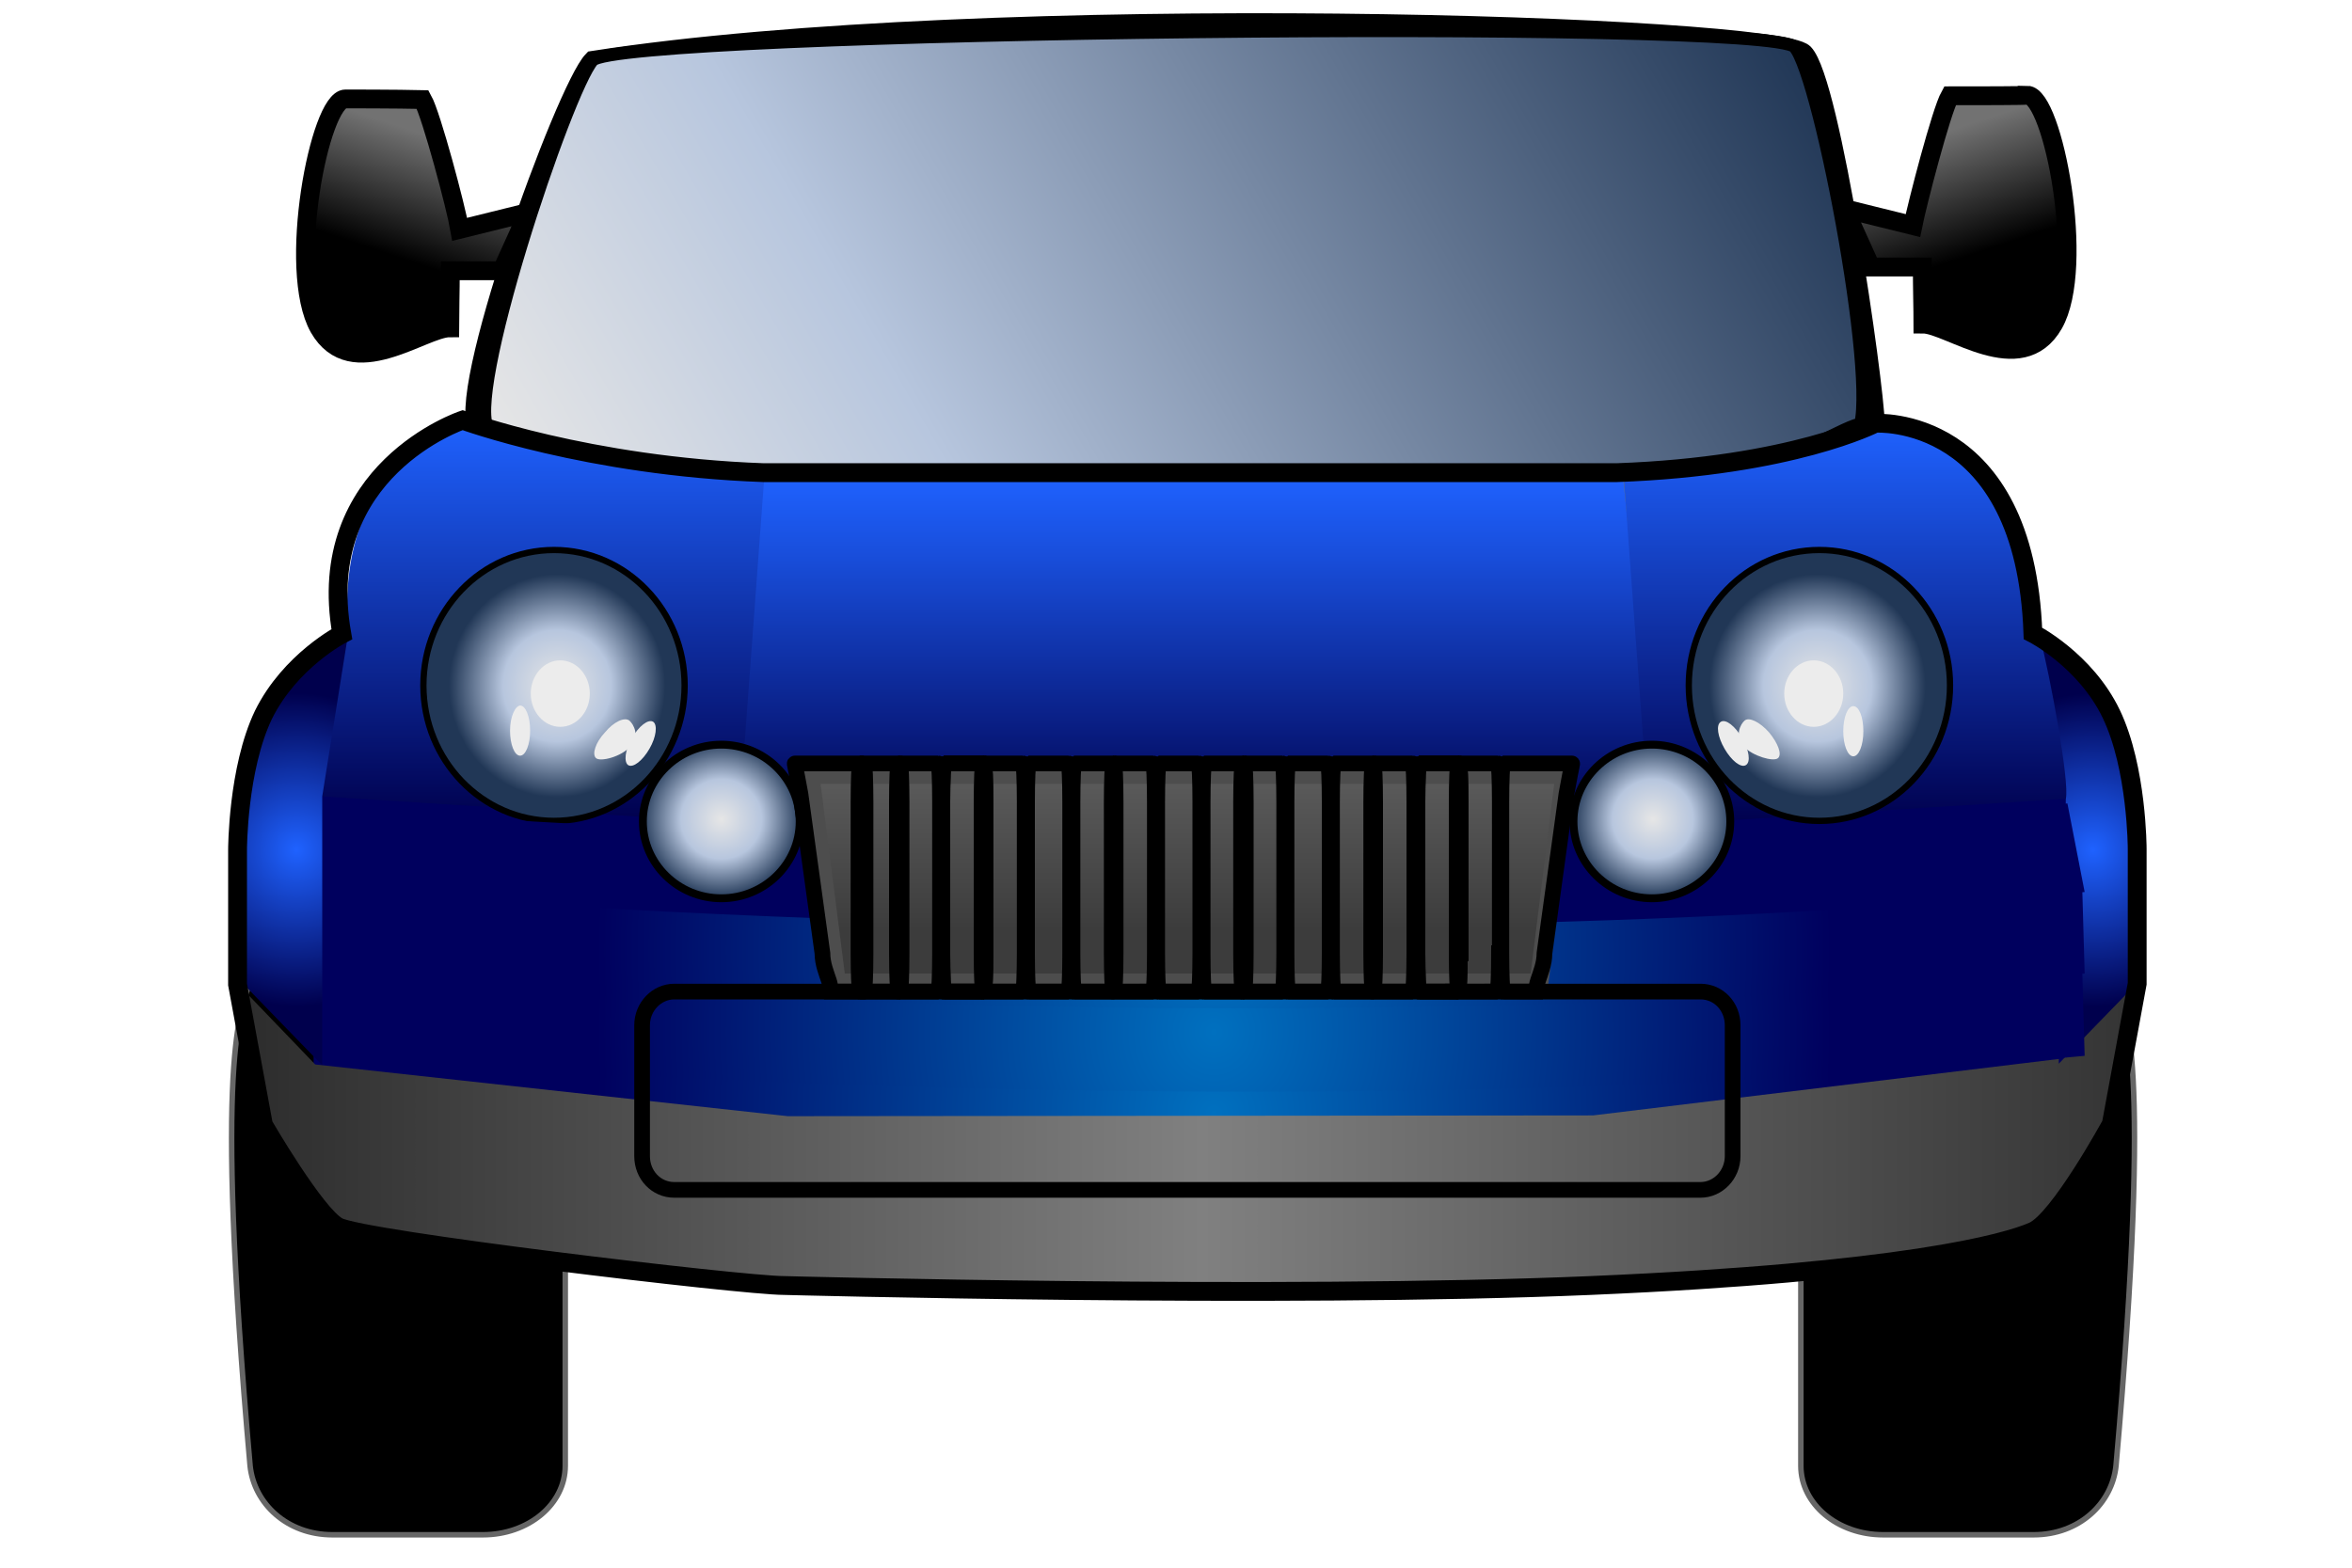 <?xml version="1.0" encoding="iso-8859-1"?>
<!-- Generator: Adobe Illustrator 13.0.0, SVG Export Plug-In . SVG Version: 6.00 Build 14948)  -->
<!DOCTYPE svg PUBLIC "-//W3C//DTD SVG 1.0//EN" "http://www.w3.org/TR/2001/REC-SVG-20010904/DTD/svg10.dtd">
<svg version="1.0"
	 id="svg2280" sodipodi:version="0.32" sodipodi:docbase="C:\Projekte_M" sodipodi:docname="car_front.svg" inkscape:version="0.45.1" xmlns:cc="http://web.resource.org/cc/" xmlns:rdf="http://www.w3.org/1999/02/22-rdf-syntax-ns#" xmlns:svg="http://www.w3.org/2000/svg" xmlns:sodipodi="http://sodipodi.sourceforge.net/DTD/sodipodi-0.dtd" xmlns:inkscape="http://www.inkscape.org/namespaces/inkscape" xmlns:dc="http://purl.org/dc/elements/1.1/" inkscape:output_extension="org.inkscape.output.svg.inkscape"
	 xmlns="http://www.w3.org/2000/svg" xmlns:xlink="http://www.w3.org/1999/xlink" x="0px" y="0px" width="300px" height="200px"
	 viewBox="0 0 300 200" enable-background="new 0 0 300 200" xml:space="preserve">
<g id="g4431_1_" transform="matrix(-0.801,0,0,0.8,310.474,-22.579)">
	
		<linearGradient id="path4433_2_" gradientUnits="userSpaceOnUse" x1="-67.353" y1="-234.672" x2="-59.495" y2="-211.096" gradientTransform="matrix(0.801 0 0 -0.8 130.808 -117.818)">
		<stop  offset="0" style="stop-color:#000000"/>
		<stop  offset="1" style="stop-color:#727272"/>
	</linearGradient>
	<path id="path4433_1_" fill="url(#path4433_2_)" stroke="#000000" stroke-width="3" d="M77.1,43.5c1.4,2.5,5.2,17.2,5.9,20.7
		l10.9-2.7l-4.2,9.3h-8.2c0,3.5-0.1,6.6-0.1,9.1c-4.1,0-15.6,9.1-20.8,0c-5.2-9.1,0.1-36.5,4.2-36.5C64.8,43.5,73,43.5,77.1,43.5z"
		/>
</g>
<sodipodi:namedview  width="300px" height="200px" id="base" inkscape:window-width="1264" inkscape:pageshadow="2" inkscape:window-height="974" inkscape:pageopacity="0.0" bordercolor="#666666" inkscape:cy="108.98372" borderopacity="1.0" objecttolerance="10.0" inkscape:cx="305.6984" gridtolerance="10.0" guidetolerance="10.0" inkscape:zoom="3.7254687" pagecolor="#ffffff" inkscape:current-layer="svg2280" inkscape:window-y="14" inkscape:window-x="0">
	</sodipodi:namedview>
<g id="g4431" transform="matrix(-0.801,0,0,0.8,310.474,-22.579)">
	
		<linearGradient id="path4433_3_" gradientUnits="userSpaceOnUse" x1="181.685" y1="-235.34" x2="189.544" y2="-211.764" gradientTransform="matrix(-0.801 0 0 -0.8 466.071 -117.818)">
		<stop  offset="0" style="stop-color:#000000"/>
		<stop  offset="1" style="stop-color:#727272"/>
	</linearGradient>
	<path id="path4433" fill="url(#path4433_3_)" stroke="#000000" stroke-width="3" d="M332.6,44c4.1,0,9.4,27.3,4.2,36.5
		c-5.2,9.1-16.6,0-20.8,0c0-2.5-0.1-5.7-0.1-9.1h-8.2l-4.2-9.3l10.9,2.7c0.6-3.5,4.5-18.2,5.9-20.7C324.3,44,332.6,44,332.6,44z"/>
</g>
<path id="rect7400" stroke="#666666" stroke-width="0.701" d="M42.4,116.3h19.2c5.8,0,10.5,3.9,10.5,8.8V187c0,4.9-4.7,8.8-10.5,8.8
	H42.4c-5.8,0-10-4-10.5-8.8c-4.7-53-1.1-57.9,0-61.9C33.1,120.3,36.6,116.3,42.4,116.3z"/>
<path id="path2872" fill="#800000" stroke="#000000" stroke-width="2.402" d="M75.6,7.7c50.8-7.9,151-4.5,154.5-0.9
	c3.5,3.6,9,42.1,9.1,47.2c0.4,20.6-181.9,19.3-178.1,0.9C57.6,51.3,72.1,11.3,75.6,7.7z"/>
<linearGradient id="rect2867_1_" gradientUnits="userSpaceOnUse" x1="310.767" y1="-277.359" x2="493.085" y2="-171.918" gradientTransform="matrix(0.801 0 0 -0.8 -173.303 -143.89)">
	<stop  offset="0" style="stop-color:#E6E6E6"/>
	<stop  offset="0.286" style="stop-color:#B7C6DE"/>
	<stop  offset="1" style="stop-color:#213756"/>
</linearGradient>
<path id="rect2867" fill="url(#rect2867_1_)" stroke="#000000" stroke-width="1.601" d="M75.6,7.7C78.9,4,225.6,2.3,228.9,6
	c3.3,3.7,11.2,45.6,7.9,49.3c10.9-12.2-107.3,74.7-174.4-0.4C59,51.2,72.3,11.4,75.6,7.7z"/>
<path id="path11337" fill="#00005E" d="M40,100.5l56.4,3.4l3.3,24l3.3,17.2L40,138.2v-15.8V100.5z"/>
<linearGradient id="rect2874_1_" gradientUnits="userSpaceOnUse" x1="69.652" y1="53.593" x2="69.652" y2="104.949">
	<stop  offset="0" style="stop-color:#1F62FF"/>
	<stop  offset="1" style="stop-color:#00004D"/>
</linearGradient>
<path id="rect2874" fill="url(#rect2874_1_)" d="M61.1,53.6c0,0,14.7,5.9,37.1,6.8l-4,44.6l-53.1-3.4c0,0,0-13.7,3.3-20.6
	C42.5,56.6,61.1,53.6,61.1,53.6z"/>
<radialGradient id="path4407_1_" cx="45.03" cy="89.816" r="23.322" gradientTransform="matrix(0.829 0 0 0.858 0.489 31.347)" gradientUnits="userSpaceOnUse">
	<stop  offset="0" style="stop-color:#1F62FF"/>
	<stop  offset="1" style="stop-color:#00004D"/>
</radialGradient>
<path id="path4407" fill="url(#path4407_1_)" d="M44.4,80.9c0,0-6.6,3.4-10,10.3c-3.3,6.9-3.3,17.2-3.3,17.2v17.2l10,10.3v-34.3
	L44.4,80.9z"/>
<path id="path8165" stroke="#666666" stroke-width="0.701" d="M259.4,116.3h-19.2c-5.8,0-10.5,3.9-10.5,8.8V187
	c0,4.9,4.7,8.8,10.5,8.8h19.2c5.8,0,10-4,10.5-8.8c4.7-53,1.1-57.9,0-61.9C268.7,120.3,265.3,116.3,259.4,116.3z"/>
<path id="path8601" fill="#00005E" d="M263.9,100.5l-54.4,4.5l-6.6,24v13.7l59.7-6.9v-12.3L263.9,100.5z"/>
<radialGradient id="path4413_1_" cx="321.453" cy="89.816" r="23.322" gradientTransform="matrix(0.829 0 0 0.858 0.489 31.347)" gradientUnits="userSpaceOnUse">
	<stop  offset="0" style="stop-color:#1F62FF"/>
	<stop  offset="1" style="stop-color:#00004D"/>
</radialGradient>
<path id="path4413" fill="url(#path4413_1_)" d="M260.2,80.9l3.3,20.6l-0.3,34.3l10.3-10.3v-17.2c0,0,0-10.3-3.3-17.2
	C266.8,84.4,260.2,80.9,260.2,80.9z"/>
<path id="path4415" fill="#00005E" d="M93.4,105l4.1,23.2l2.6,14.6h102.9l3.3-13.7h-0.9v0l4.2-24H93.4z"/>
<linearGradient id="rect4417_1_" gradientUnits="userSpaceOnUse" x1="152.961" y1="60.68" x2="152.961" y2="105.274">
	<stop  offset="0" style="stop-color:#1F62FF"/>
	<stop  offset="0.217" style="stop-color:#194FDD"/>
	<stop  offset="0.695" style="stop-color:#0A2087"/>
	<stop  offset="1" style="stop-color:#00004D"/>
</linearGradient>
<path id="rect4417" fill="url(#rect4417_1_)" d="M97.5,60.7h109.5l4.6,44.6H94.2L97.5,60.7z"/>
<linearGradient id="path4420_1_" gradientUnits="userSpaceOnUse" x1="235.306" y1="54.022" x2="235.306" y2="105.274">
	<stop  offset="0" style="stop-color:#1F62FF"/>
	<stop  offset="1" style="stop-color:#00004D"/>
</linearGradient>
<path id="path4420" fill="url(#path4420_1_)" d="M240.1,54c0,0-10.6,5.8-33,6.7l3.3,44.6l53.1-3.4c0.5-2.1-2-15.7-3.3-20.6
	C259.1,54,240.1,54,240.1,54z"/>
<radialGradient id="path9555_1_" cx="186.208" cy="129.077" r="95.076" gradientTransform="matrix(0.829 0 0 0.858 0.489 31.347)" gradientUnits="userSpaceOnUse">
	<stop  offset="0" style="stop-color:#0070BF"/>
	<stop  offset="1" style="stop-color:#00005E"/>
</radialGradient>
<path id="path9555" sodipodi:nodetypes="ccccc" fill="url(#path9555_1_)" d="M43.9,134.5l-0.3,10.6c0,0,112.6,10.3,222.3,0
	l-0.3-10.6C156.3,144.8,43.9,134.5,43.9,134.5z"/>
<linearGradient id="rect5052_1_" gradientUnits="userSpaceOnUse" x1="254.15" y1="-361.346" x2="556.551" y2="-361.346" gradientTransform="matrix(0.801 0 0 -0.8 -173.303 -143.89)">
	<stop  offset="0" style="stop-color:#2C2C2C"/>
	<stop  offset="0.508" style="stop-color:#808080"/>
	<stop  offset="1" style="stop-color:#343434"/>
</linearGradient>
<path id="rect5052" fill="url(#rect5052_1_)" d="M30.3,125.5l3.3,17.9c0,0,6.6,11.4,9.5,13c3,1.7,51.6,7.5,56.9,7.5
	c0,0,63.1,1.7,102.9,0c39.8-1.7,53-5.4,56.4-6.9c3.3-1.4,10-13.7,10-13.7l3.3-17.9l-10,10.3v-0.6l-59.4,7.2l-102.7,0.1l-60.3-6.6
	L30.3,125.5z"/>
<g id="g16443" transform="matrix(-0.801,0,0,0.8,301.592,-29.594)">
	
		<radialGradient id="path16453_2_" cx="785.751" cy="-907.297" r="16.5" gradientTransform="matrix(-1.044 0 0 -1.078 1108.137 -831.698)" gradientUnits="userSpaceOnUse">
		<stop  offset="0" style="stop-color:#E6E6E6"/>
		<stop  offset="0.5" style="stop-color:#B7C6DE"/>
		<stop  offset="1" style="stop-color:#213756"/>
	</radialGradient>
	<path id="path16453" fill="url(#path16453_2_)" stroke="#000000" d="M309.1,146.3c0,11.9-9.3,21.6-20.8,21.6
		c-11.5,0-20.8-9.7-20.8-21.6c0-11.9,9.3-21.6,20.8-21.6C299.8,124.7,309.1,134.4,309.1,146.3z"/>
	<path id="path16455" fill="#ECECEC" d="M292,147.6c0,2.9-2.1,5.3-4.7,5.3c-2.6,0-4.7-2.4-4.7-5.3c0-2.9,2.1-5.3,4.7-5.3
		C289.9,142.3,292,144.7,292,147.6z"/>
	<path id="path16457" fill="#ECECEC" d="M295.3,153.5c0,2.2-0.7,4-1.6,4c-0.9,0-1.6-1.8-1.6-4c0-2.2,0.7-4,1.6-4
		C294.5,149.6,295.3,151.3,295.3,153.5z"/>
	<path id="path16459" fill="#ECECEC" d="M275.9,154.7c1.1,1.9,1.3,3.8,0.6,4.3c-0.8,0.5-2.3-0.7-3.4-2.6c-1.1-1.9-1.3-3.8-0.6-4.3
		C273.3,151.6,274.8,152.8,275.9,154.7z"/>
	<path id="path16461" fill="#ECECEC" d="M280.2,153.8c1.5,1.6,2.1,3.5,1.4,4.1c-0.7,0.6-4-0.2-5.5-1.9c-1.5-1.6-0.5-3.5,0.2-4.1
		C277.1,151.3,278.8,152.1,280.2,153.8z"/>
</g>
<path id="path16471" sodipodi:nodetypes="ccccc" fill="#00005E" d="M44.7,103.2l-0.3,10.6c0,0,112.2,10.3,221.5,0l-2.2-11.3
	C154.8,112.8,44.7,103.2,44.7,103.2z"/>
<path id="path19437" fill="none" stroke="#000000" stroke-width="2.402" d="M59,53.6c0,0-19.1,6.4-15.4,27.3c0,0-6.6,3.4-10,10.3
	c-3.3,6.9-3.3,17.2-3.3,17.2v17.2l3.3,17.9c0,0,6.6,11.4,9.5,13c3,1.7,51.6,7.5,56.9,7.5c0,0,63.1,1.7,102.9,0
	c39.8-1.7,53-5.4,56.4-6.9c3.3-1.4,10-13.7,10-13.7l3.3-17.9l0,0v-17.2c0,0,0-10.3-3.3-17.2c-3.3-6.9-10-10.3-10-10.3
	C258.3,52.7,239.2,54,239.2,54s-10.6,5.5-33,6.3H97.4C75,59.5,59,53.6,59,53.6z"/>
<radialGradient id="path6622_1_" cx="186.208" cy="104.781" r="95.076" gradientTransform="matrix(0.829 0 0 0.858 0.489 31.347)" gradientUnits="userSpaceOnUse">
	<stop  offset="0" style="stop-color:#0070BF"/>
	<stop  offset="1" style="stop-color:#00005E"/>
</radialGradient>
<path id="path6622" sodipodi:nodetypes="ccccc" fill="url(#path6622_1_)" d="M43.9,113.6l-0.3,10.6c0,0,112.6,10.3,222.3,0
	l-0.3-10.6C156.3,123.9,43.9,113.6,43.9,113.6z"/>
<radialGradient id="path8573_1_" cx="186.208" cy="116.93" r="95.076" gradientTransform="matrix(0.829 0 0 0.858 0.489 31.347)" gradientUnits="userSpaceOnUse">
	<stop  offset="0" style="stop-color:#0070BF"/>
	<stop  offset="1" style="stop-color:#00005E"/>
</radialGradient>
<path id="path8573" sodipodi:nodetypes="ccccc" fill="url(#path8573_1_)" d="M43.9,124.1l-0.3,10.6c0,0,112.6,10.3,222.3,0
	l-0.3-10.6C156.3,134.3,43.9,124.1,43.9,124.1z"/>
<linearGradient id="rect5450_1_" gradientUnits="userSpaceOnUse" x1="405.342" y1="-294.976" x2="405.342" y2="-328.215" gradientTransform="matrix(0.801 0 0 -0.8 -173.303 -143.89)">
	<stop  offset="0" style="stop-color:#666666"/>
	<stop  offset="1" style="stop-color:#3C3C3C"/>
</linearGradient>
<path id="rect5450" fill="url(#rect5450_1_)" stroke="#4D4D4D" stroke-width="2.402" d="M103.3,98.8h96.3l-3.3,26.6h-89.6
	L103.3,98.8z"/>
<radialGradient id="path14088_3_" cx="-15.071" cy="-747.571" r="16.5" gradientTransform="matrix(0.624 0 0 -0.614 101.406 -354.504)" gradientUnits="userSpaceOnUse">
	<stop  offset="0" style="stop-color:#E6E6E6"/>
	<stop  offset="0.5" style="stop-color:#B7C6DE"/>
	<stop  offset="1" style="stop-color:#213756"/>
</radialGradient>
<path id="path14088_1_" fill="url(#path14088_3_)" stroke="#000000" d="M102,104.8c0,5.4-4.5,9.8-10,9.8c-5.5,0-10-4.4-10-9.8
	c0-5.4,4.5-9.8,10-9.8C97.5,95,102,99.4,102,104.8z"/>
<g id="g16443_1_" transform="matrix(-0.801,0,0,0.8,301.592,-29.594)">
	
		<radialGradient id="path16453_3_" cx="566.275" cy="-907.297" r="16.499" gradientTransform="matrix(1.044 0 0 -1.078 -504.086 -831.698)" gradientUnits="userSpaceOnUse">
		<stop  offset="0" style="stop-color:#E6E6E6"/>
		<stop  offset="0.5" style="stop-color:#B7C6DE"/>
		<stop  offset="1" style="stop-color:#213756"/>
	</radialGradient>
	<path id="path16453_1_" fill="url(#path16453_3_)" stroke="#000000" d="M86.8,124.7c11.5,0,20.8,9.6,20.8,21.6
		c0,11.9-9.3,21.6-20.8,21.6c-11.5,0-20.8-9.7-20.8-21.6C66,134.4,75.3,124.7,86.8,124.7z"/>
	<path id="path16455_1_" fill="#ECECEC" d="M87.7,142.3c2.6,0,4.7,2.4,4.7,5.3c0,2.9-2.1,5.3-4.7,5.3c-2.6,0-4.7-2.4-4.7-5.3
		C83,144.7,85.1,142.3,87.7,142.3z"/>
	<path id="path16457_1_" fill="#ECECEC" d="M81.4,149.6c0.9,0,1.6,1.8,1.6,4c0,2.2-0.7,4-1.6,4c-0.9,0-1.6-1.8-1.6-4
		C79.8,151.3,80.5,149.6,81.4,149.6z"/>
	<path id="path16459_1_" fill="#ECECEC" d="M102.5,152.1c0.8,0.5,0.5,2.4-0.6,4.3c-1.1,1.9-2.6,3.1-3.4,2.6
		c-0.8-0.5-0.5-2.4,0.6-4.3C100.2,152.8,101.7,151.6,102.5,152.1z"/>
	<path id="path16461_1_" fill="#ECECEC" d="M98.7,151.9c0.7,0.6,1.6,2.4,0.2,4.1c-1.5,1.6-4.8,2.5-5.5,1.9c-0.7-0.6,0-2.4,1.4-4.1
		C96.3,152.1,98,151.3,98.7,151.9z"/>
</g>
<radialGradient id="path14088_4_" cx="-309.337" cy="-747.571" r="16.5" gradientTransform="matrix(-0.624 0 0 -0.614 17.797 -354.504)" gradientUnits="userSpaceOnUse">
	<stop  offset="0" style="stop-color:#E6E6E6"/>
	<stop  offset="0.5" style="stop-color:#B7C6DE"/>
	<stop  offset="1" style="stop-color:#213756"/>
</radialGradient>
<path id="path14088_2_" fill="url(#path14088_4_)" stroke="#000000" d="M210.7,95c5.5,0,10,4.4,10,9.8c0,5.4-4.5,9.8-10,9.8
	c-5.5,0-10-4.4-10-9.8C200.7,99.4,205.2,95,210.7,95z"/>
<path fill="none" stroke="#000000" stroke-width="2" d="M221,147.5c0,2.4-1.9,4.3-4.1,4.3H86c-2.3,0-4.1-1.9-4.1-4.3v-16.7
	c0-2.4,1.9-4.3,4.1-4.3h130.9c2.3,0,4.1,1.9,4.1,4.3V147.5z"/>
<path fill="none" stroke="#000000" stroke-width="2" d="M125.7,121.6c0,2.7-0.1,4.9-0.2,4.9h-5.1c-0.1,0-0.2-2.2-0.2-4.9v-19.3
	c0-2.7,0.1-4.9,0.2-4.9h5.1c0.1,0,0.2,2.2,0.2,4.9V121.6z"/>
<path fill="none" stroke="#000000" stroke-width="2" d="M130.7,121.6c0,2.7-0.1,4.9-0.2,4.9h-5.1c-0.1,0-0.2-2.2-0.2-4.9v-19.3
	c0-2.7,0.1-4.9,0.2-4.9h5.1c0.1,0,0.2,2.2,0.2,4.9V121.6z"/>
<path fill="none" stroke="#000000" stroke-width="2" d="M136.5,121.6c0,2.7-0.1,4.9-0.2,4.9h-5.1c-0.1,0-0.2-2.2-0.2-4.9v-19.3
	c0-2.7,0.1-4.9,0.2-4.9h5.1c0.1,0,0.2,2.2,0.2,4.9V121.6z"/>
<path fill="none" stroke="#000000" stroke-width="2" d="M115,121.6c0,2.7-0.1,4.9-0.2,4.9h-5.1c-0.1,0-0.2-2.2-0.2-4.9v-19.3
	c0-2.7,0.1-4.9,0.2-4.9h5.1c0.1,0,0.2,2.2,0.2,4.9V121.6z"/>
<path fill="none" stroke="#000000" stroke-width="2" d="M119.9,121.6c0,2.7-0.1,4.9-0.2,4.9h-5.1c-0.1,0-0.2-2.2-0.2-4.9v-19.3
	c0-2.7,0.1-4.9,0.2-4.9h5.1c0.1,0,0.2,2.2,0.2,4.9V121.6z"/>
<path fill="none" stroke="#000000" stroke-width="2" d="M125.7,121.6c0,2.7-0.1,4.9-0.2,4.9h-5.1c-0.1,0-0.2-2.2-0.2-4.9v-19.3
	c0-2.7,0.1-4.9,0.2-4.9h5.1c0.1,0,0.2,2.2,0.2,4.9V121.6z"/>
<path fill="none" stroke="#000000" stroke-width="2" d="M142.3,121.6c0,2.7-0.1,4.9-0.2,4.9h-5.1c-0.1,0-0.2-2.2-0.2-4.9v-19.3
	c0-2.7,0.1-4.9,0.2-4.9h5.1c0.1,0,0.2,2.2,0.2,4.9V121.6z"/>
<path fill="none" stroke="#000000" stroke-width="2" d="M147.3,121.6c0,2.7-0.1,4.9-0.2,4.9H142c-0.1,0-0.2-2.2-0.2-4.9v-19.3
	c0-2.7,0.1-4.9,0.2-4.9h5.1c0.1,0,0.2,2.2,0.2,4.9V121.6z"/>
<path fill="none" stroke="#000000" stroke-width="2" d="M153.1,121.6c0,2.7-0.1,4.9-0.2,4.9h-5.1c-0.1,0-0.2-2.2-0.2-4.9v-19.3
	c0-2.7,0.1-4.9,0.2-4.9h5.1c0.1,0,0.2,2.2,0.2,4.9V121.6z"/>
<path fill="none" stroke="#000000" stroke-width="2" d="M158.9,121.6c0,2.7-0.1,4.9-0.2,4.9h-5.1c-0.1,0-0.2-2.2-0.2-4.9v-19.3
	c0-2.7,0.1-4.9,0.2-4.9h5.1c0.1,0,0.2,2.2,0.2,4.9V121.6z"/>
<path fill="none" stroke="#000000" stroke-width="2" d="M163.8,121.6c0,2.7-0.1,4.9-0.2,4.9h-5.1c-0.1,0-0.2-2.2-0.2-4.9v-19.3
	c0-2.7,0.1-4.9,0.2-4.9h5.1c0.1,0,0.2,2.2,0.2,4.9V121.6z"/>
<path fill="none" stroke="#000000" stroke-width="2" d="M169.6,121.6c0,2.7-0.1,4.9-0.2,4.9h-5.1c-0.1,0-0.2-2.2-0.2-4.9v-19.3
	c0-2.7,0.1-4.9,0.2-4.9h5.1c0.1,0,0.2,2.2,0.2,4.9V121.6z"/>
<path fill="none" stroke="#000000" stroke-width="2" d="M175.4,121.6c0,2.7-0.1,4.9-0.2,4.9h-5.1c-0.1,0-0.2-2.2-0.2-4.9v-19.3
	c0-2.7,0.1-4.9,0.2-4.9h5.1c0.1,0,0.2,2.2,0.2,4.9V121.6z"/>
<path fill="none" stroke="#000000" stroke-width="2" d="M180.4,121.6c0,2.7-0.1,4.9-0.2,4.9h-5.1c-0.1,0-0.2-2.2-0.2-4.9v-19.3
	c0-2.7,0.1-4.9,0.2-4.9h5.1c0.1,0,0.2,2.2,0.2,4.9V121.6z"/>
<path fill="none" stroke="#000000" stroke-width="2" d="M186.2,121.6c0,2.7-0.1,4.9-0.2,4.9H181c-0.1,0-0.2-2.2-0.2-4.9v-19.3
	c0-2.7,0.1-4.9,0.2-4.9h5.1c0.1,0,0.2,2.2,0.2,4.9V121.6z"/>
<path fill="none" stroke="#000000" stroke-width="2" d="M186.2,121.6c0,2.7-0.1,4.9-0.2,4.9H181c-0.1,0-0.2-2.2-0.2-4.9v-19.3
	c0-2.7,0.1-4.9,0.2-4.9h5.1c0.1,0,0.2,2.2,0.2,4.9V121.6z"/>
<path fill="none" stroke="#000000" stroke-width="2" d="M191.2,121.6c0,2.7-0.1,4.9-0.2,4.9H186c-0.1,0-0.2-2.2-0.2-4.9v-19.3
	c0-2.7,0.1-4.9,0.2-4.9h5.1c0.1,0,0.2,2.2,0.2,4.9V121.6z"/>
<path fill="none" stroke="#000000" stroke-width="2" d="M197,121.6c0,2.7-2.1,4.9-0.2,4.9h-5.1c-0.1,0-0.2-2.2-0.2-4.9v-19.3
	c0-2.7,0.1-4.9,0.2-4.9h8.8c0.1,0,0,0-0.7,3.9L197,121.6z"/>
<path fill="none" stroke="#000000" stroke-width="2" d="M104.9,121.6c0,2.7,2.1,4.9,0.2,4.9h5.1c0.1,0,0.2-2.2,0.2-4.9v-19.3
	c0-2.7-0.1-4.9-0.2-4.9h-8.8c-0.1,0,0,0,0.7,3.9L104.9,121.6z"/>
</svg>

